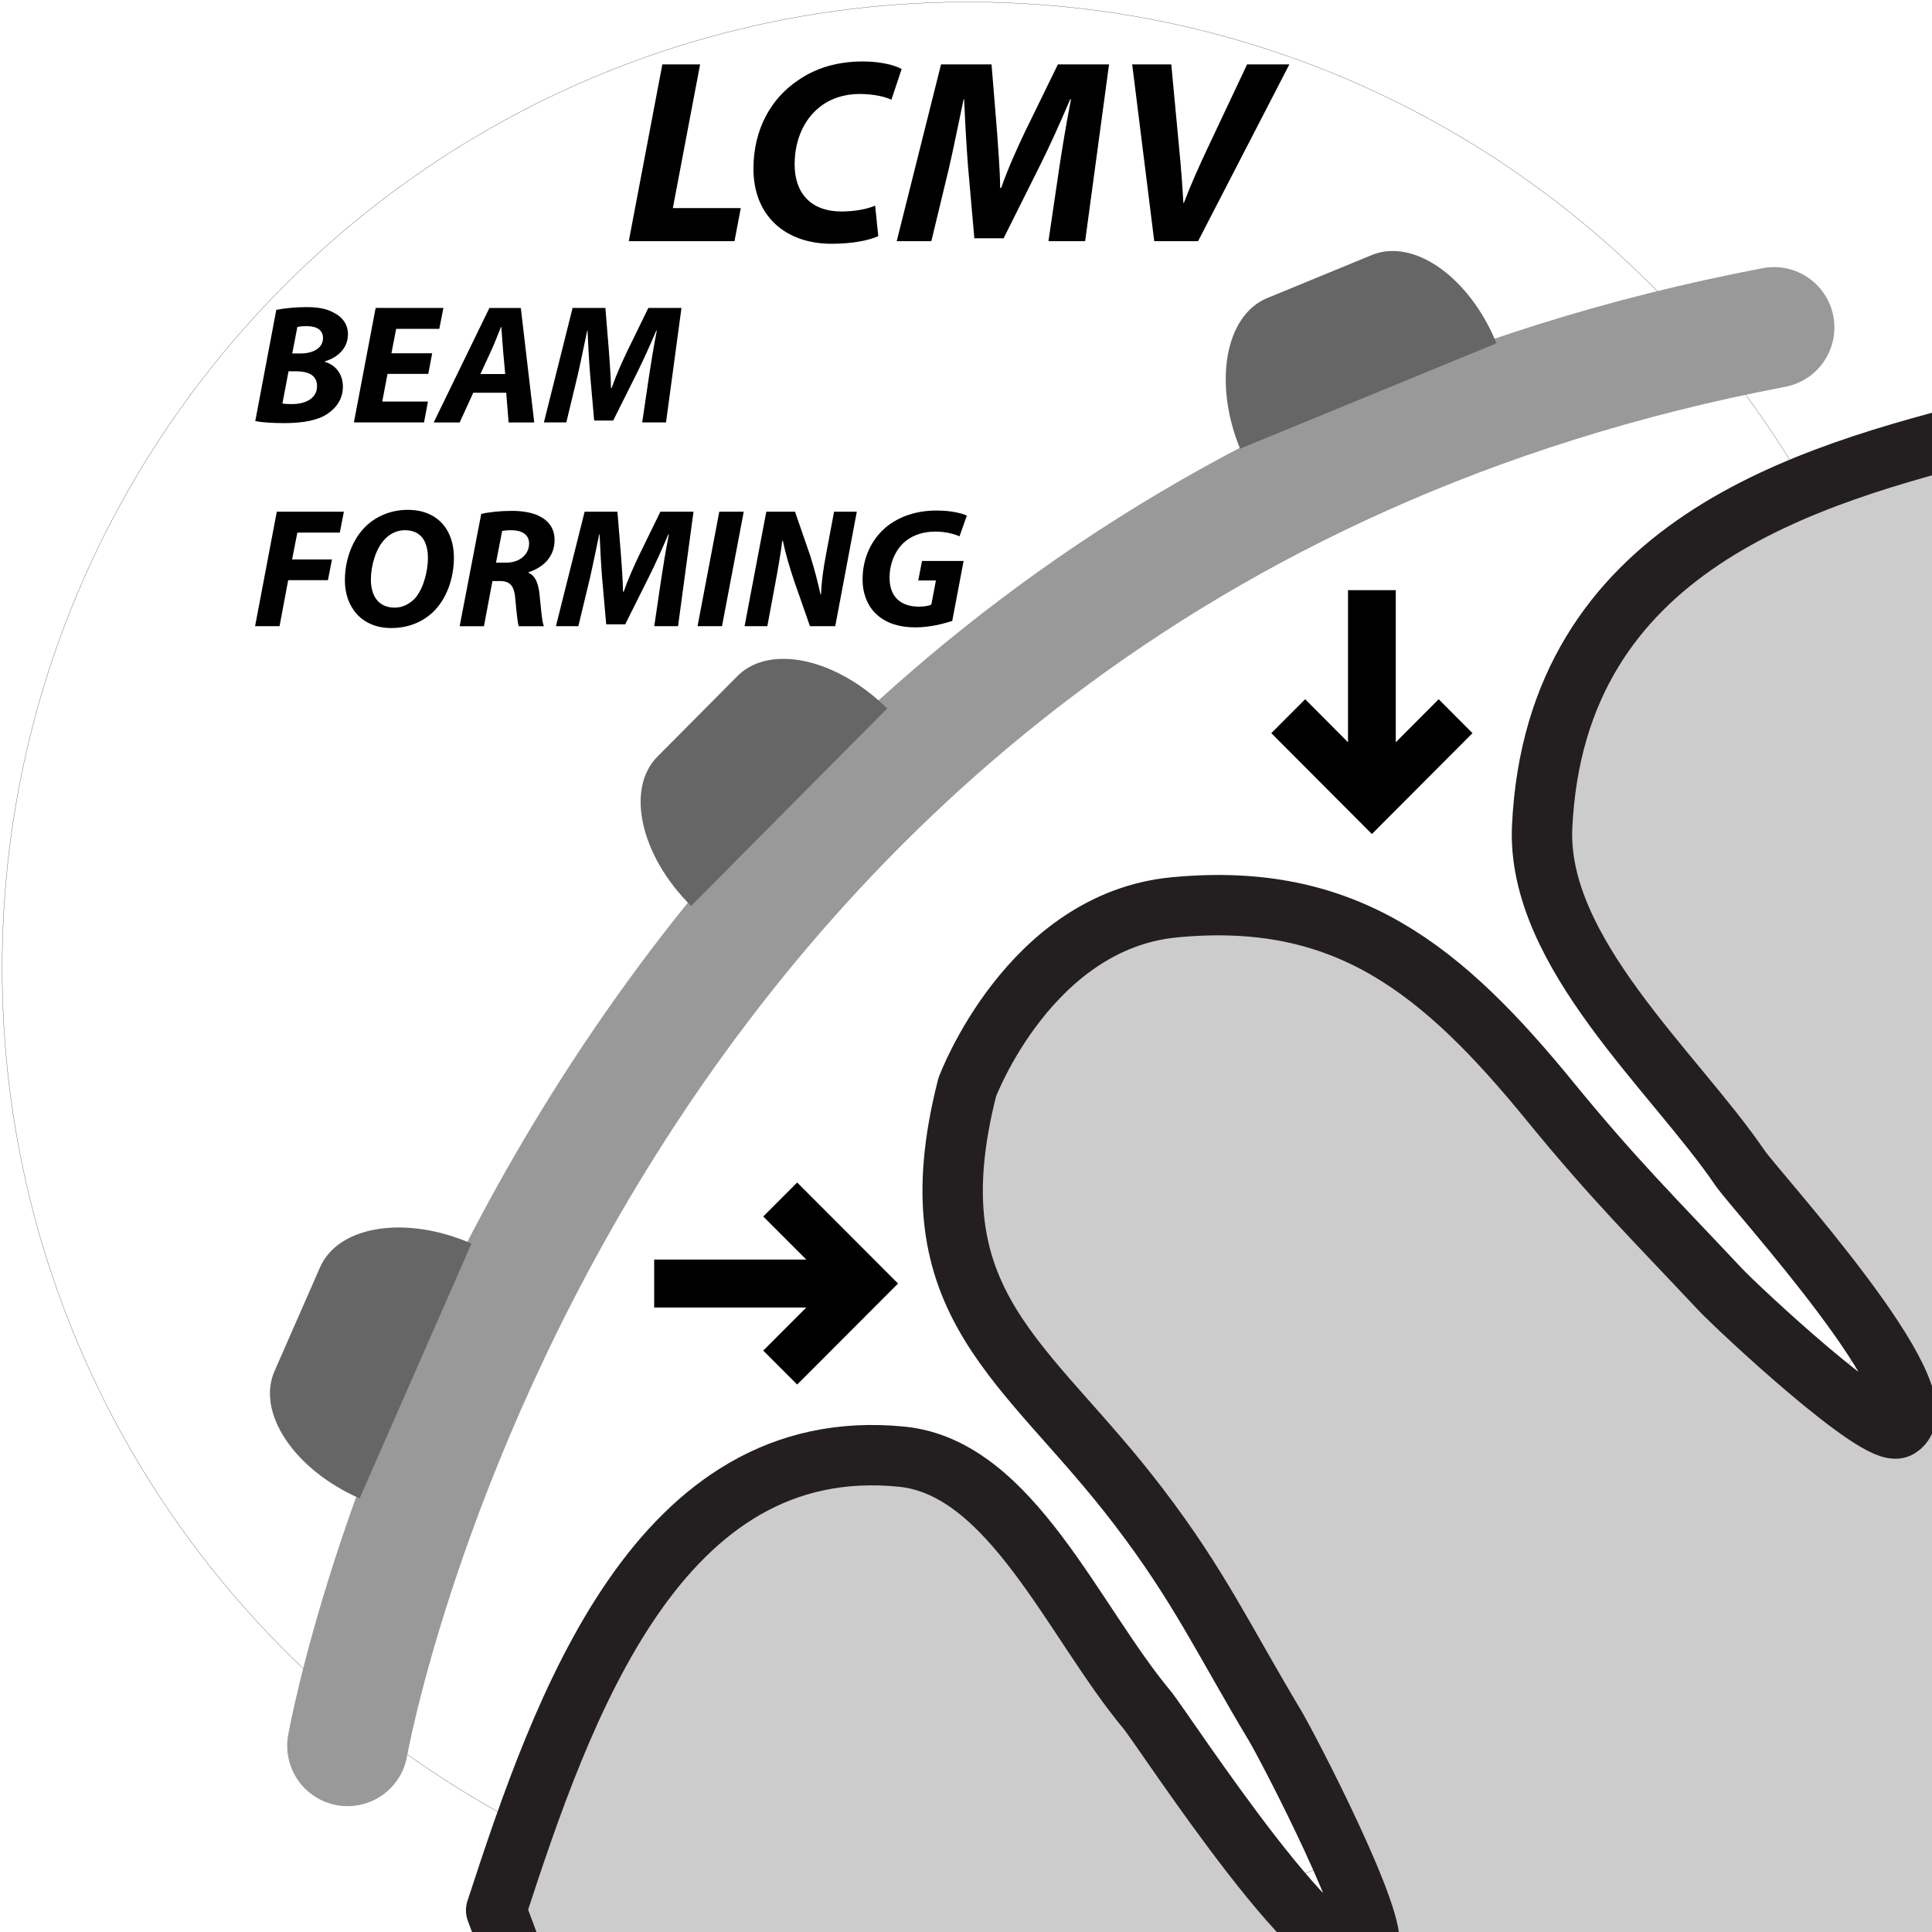 <?xml version="1.0" encoding="utf-8"?>
<!-- Generator: Adobe Illustrator 16.0.3, SVG Export Plug-In . SVG Version: 6.00 Build 0)  -->
<!DOCTYPE svg PUBLIC "-//W3C//DTD SVG 1.1//EN" "http://www.w3.org/Graphics/SVG/1.1/DTD/svg11.dtd">
<svg version="1.1" id="Layer_1" xmlns="http://www.w3.org/2000/svg" xmlns:xlink="http://www.w3.org/1999/xlink" x="0px" y="0px"
	 width="96px" height="96px" viewBox="0 0 96 96" enable-background="new 0 0 96 96" xml:space="preserve">
<g id="Layer_1_1_">
</g>
<path fill="none" stroke="#000000" stroke-width="0.01" stroke-miterlimit="10" d="M96.1,48.098
	c0,26.498-21.49,47.988-47.994,47.988c-26.51,0-48-21.49-48-47.988c0-26.507,21.49-47.998,48-47.998
	C74.609,0.1,96.1,21.59,96.1,48.098z"/>
<path fill="none" stroke="#999999" stroke-width="6" stroke-linecap="round" stroke-linejoin="round" stroke-miterlimit="10" d="
	M88.15,16.272c-60.501,11.54-70.879,70.475-70.879,70.475"/>
<path fill="none" stroke="#000000" stroke-width="3" stroke-linecap="round" stroke-linejoin="round" stroke-miterlimit="10" d="
	M95.887,34.294"/>
<path fill="#949494" d="M40.906,94.251c0.047,0.092,0.091,0.185,0.137,0.274c0.129-0.127,0.045-0.256,0.004-0.385
	C41,94.178,40.953,94.214,40.906,94.251z"/>
<path fill="#CCCCCC" stroke="#231F20" stroke-width="3" stroke-linecap="round" stroke-linejoin="round" stroke-miterlimit="10" d="
	M110.547,111.631l6.236-77.67L98.896,21.309c-9.19,2.316-21.597,5.802-22.267,19.756c-0.301,6.239,6.554,12.158,9.839,16.983
	c0.756,1.114,10.258,11.474,7.873,12.9c-0.999,0.59-8.015-5.97-8.882-6.897c-3.299-3.514-5.262-5.443-8.367-9.238
	c-5.438-6.675-10.215-10.544-18.741-9.728c-7.213,0.691-10.289,8.937-10.289,8.937c-2.779,10.877,2.938,13.509,8.518,20.848
	c3.011,3.945,4.207,6.586,6.754,10.84c0.675,1.12,5.3,10.039,4.651,11.093c-1.559,2.511-10.147-10.835-10.995-11.85
	c-3.691-4.437-6.767-12.025-12.17-12.57c-12.102-1.223-16.866,12.406-20.167,22.54l4.914,13.164L110.547,111.631z"/>
<path fill="#666666" d="M74.361,17.058L74.361,17.058c-1.338-3.278-4.106-5.242-6.195-4.386l-5.193,2.137
	c-2.089,0.855-2.695,4.207-1.356,7.486l0,0"/>
<path fill="#666666" d="M44.083,35.205L44.083,35.205c-2.514-2.494-5.843-3.219-7.438-1.613l-3.976,4.002
	c-1.592,1.604-0.845,4.926,1.671,7.422l0,0"/>
<path fill="#666666" d="M23.427,61.793L23.427,61.793c-3.246-1.422-6.611-0.898-7.521,1.172l-2.265,5.165
	c-0.909,2.07,0.984,4.901,4.229,6.324l0,0"/>
<path d="M66.982,29.326v7.556l-2.129-2.138L63.17,36.43l4.998,5.012l4.999-5.012l-1.679-1.686l-2.133,2.139v-7.557"/>
<path d="M32.506,64.971h7.556l-2.137,2.139l1.686,1.687l5.012-5.019l-5.012-5.019l-1.686,1.687l2.139,2.14h-7.558"/>
<g>
	<path d="M13.729,15.396c0.405-0.076,0.928-0.135,1.494-0.135c0.591,0,1.03,0.076,1.409,0.304c0.38,0.194,0.658,0.557,0.658,1.038
		c0,0.717-0.532,1.173-1.147,1.35v0.025c0.548,0.168,0.895,0.616,0.895,1.24c0,0.607-0.329,1.055-0.776,1.35
		c-0.481,0.321-1.198,0.456-2.144,0.456c-0.641,0-1.156-0.042-1.434-0.101L13.729,15.396z M14.033,20.054
		c0.143,0.017,0.287,0.025,0.464,0.025c0.658,0,1.257-0.262,1.257-0.895c0-0.565-0.473-0.734-1.038-0.734h-0.379L14.033,20.054z
		 M14.522,17.564h0.405c0.667,0,1.123-0.287,1.123-0.768c0-0.414-0.337-0.59-0.802-0.59c-0.211,0-0.38,0.017-0.473,0.042
		L14.522,17.564z"/>
	<path d="M21.281,18.577h-2.025l-0.262,1.375h2.27L21.07,20.99h-3.485l1.08-5.688h3.367l-0.203,1.038h-2.144l-0.236,1.215h2.025
		L21.281,18.577z"/>
	<path d="M23.516,19.514l-0.675,1.477H21.55l2.768-5.688h1.561l0.667,5.688h-1.274l-0.118-1.477H23.516z M25.103,18.585l-0.11-1.224
		c-0.025-0.312-0.059-0.768-0.084-1.114h-0.017c-0.143,0.346-0.304,0.785-0.456,1.114l-0.565,1.224H25.103z"/>
	<path d="M31.911,20.99l0.346-2.346c0.093-0.616,0.22-1.401,0.38-2.219h-0.025c-0.312,0.734-0.667,1.519-0.979,2.143l-1.164,2.329
		h-0.945l-0.203-2.304c-0.05-0.625-0.093-1.409-0.126-2.168h-0.017c-0.161,0.751-0.329,1.603-0.473,2.219l-0.565,2.346h-1.114
		l1.426-5.688h1.629l0.177,2.16c0.034,0.532,0.093,1.182,0.101,1.814h0.034c0.219-0.633,0.523-1.299,0.768-1.814l1.055-2.16h1.646
		l-0.768,5.688H31.911z"/>
	<path d="M13.754,25.427h3.333l-0.202,1.038h-2.11l-0.261,1.333h1.983l-0.203,1.03H14.32l-0.43,2.287h-1.215L13.754,25.427z"/>
	<path d="M22.555,27.705c0,1.038-0.363,2.042-1.013,2.684c-0.531,0.515-1.249,0.818-2.101,0.818c-1.477,0-2.304-1.046-2.304-2.371
		c0-1.029,0.38-2.05,1.046-2.692c0.532-0.506,1.257-0.81,2.076-0.81C21.762,25.334,22.555,26.347,22.555,27.705z M19.137,26.777
		c-0.456,0.447-0.708,1.333-0.708,2.017c0,0.801,0.363,1.4,1.189,1.4c0.354,0,0.692-0.16,0.954-0.413
		c0.447-0.447,0.692-1.384,0.692-2.042c0-0.709-0.253-1.393-1.147-1.393C19.736,26.347,19.399,26.507,19.137,26.777z"/>
	<path d="M23.912,25.537c0.38-0.093,0.954-0.152,1.519-0.152c0.54,0,1.097,0.084,1.493,0.329c0.372,0.219,0.633,0.582,0.633,1.114
		c0,0.844-0.565,1.367-1.291,1.604v0.034c0.337,0.143,0.481,0.523,0.54,1.038c0.067,0.633,0.118,1.375,0.219,1.612h-1.249
		c-0.05-0.152-0.109-0.641-0.168-1.342c-0.051-0.692-0.287-0.903-0.768-0.903h-0.371l-0.422,2.245H22.84L23.912,25.537z
		 M24.646,27.958h0.506c0.658,0,1.139-0.396,1.139-0.954c0-0.456-0.388-0.658-0.869-0.658c-0.228,0-0.371,0.017-0.472,0.042
		L24.646,27.958z"/>
	<path d="M32.51,31.114l0.346-2.346c0.093-0.616,0.22-1.401,0.38-2.219H33.21c-0.312,0.734-0.667,1.519-0.979,2.143l-1.164,2.329
		h-0.945l-0.203-2.304c-0.05-0.625-0.093-1.409-0.126-2.168h-0.017c-0.161,0.751-0.329,1.603-0.473,2.219l-0.565,2.346h-1.114
		l1.426-5.688h1.629l0.177,2.16c0.034,0.532,0.093,1.182,0.101,1.814h0.034c0.219-0.633,0.523-1.299,0.768-1.814l1.055-2.16h1.646
		l-0.768,5.688H32.51z"/>
	<path d="M36.956,25.427l-1.08,5.688h-1.215l1.08-5.688H36.956z"/>
	<path d="M36.997,31.114l1.08-5.688h1.426l0.751,2.169c0.228,0.726,0.38,1.316,0.515,1.94h0.025
		c0.025-0.582,0.101-1.207,0.262-2.042l0.388-2.067h1.13l-1.071,5.688h-1.257l-0.793-2.27c-0.253-0.768-0.405-1.282-0.557-1.983
		l-0.025,0.009c-0.067,0.548-0.203,1.358-0.372,2.253l-0.371,1.991H36.997z"/>
	<path d="M47.316,30.853c-0.439,0.144-1.122,0.321-1.839,0.321c-0.785,0-1.426-0.203-1.899-0.625
		c-0.456-0.405-0.717-1.029-0.717-1.755c0-1.063,0.438-1.983,1.164-2.599c0.642-0.532,1.519-0.827,2.506-0.827
		c0.743,0,1.291,0.144,1.51,0.253l-0.363,1.029c-0.262-0.118-0.7-0.236-1.207-0.236c-0.565,0-1.072,0.161-1.451,0.456
		c-0.49,0.388-0.819,1.063-0.819,1.839c0,0.954,0.565,1.435,1.46,1.435c0.278,0,0.481-0.042,0.616-0.102l0.228-1.198h-0.877
		l0.186-0.97h2.067L47.316,30.853z"/>
</g>
<g>
	<path d="M32.912,3.199h1.876l-1.355,7.142h3.376l-0.313,1.642h-5.252L32.912,3.199z"/>
	<path d="M43.641,11.735c-0.469,0.208-1.264,0.378-2.32,0.378c-2.319,0-3.883-1.408-3.883-3.728c0-1.968,0.886-3.507,2.215-4.393
		c0.913-0.638,1.995-0.938,3.233-0.938c0.952,0,1.668,0.222,1.916,0.377l-0.508,1.525c-0.261-0.13-0.834-0.287-1.59-0.287
		c-0.756,0-1.473,0.235-2.007,0.678c-0.743,0.599-1.212,1.603-1.212,2.828c0,1.395,0.782,2.333,2.333,2.333
		c0.612,0,1.225-0.104,1.668-0.287L43.641,11.735z"/>
	<path d="M52.097,11.983l0.534-3.623c0.143-0.951,0.34-2.164,0.587-3.428h-0.04c-0.481,1.134-1.028,2.346-1.512,3.311l-1.797,3.597
		h-1.454l-0.313-3.558c-0.077-0.964-0.143-2.177-0.195-3.35h-0.025c-0.248,1.16-0.508,2.477-0.73,3.428l-0.874,3.623h-1.72
		l2.202-8.784h2.509l0.273,3.336c0.052,0.821,0.145,1.825,0.156,2.802h0.052c0.339-0.978,0.808-2.007,1.188-2.802l1.629-3.336h2.541
		l-1.187,8.784H52.097z"/>
	<path d="M57.354,11.983l-1.096-8.784H58.2l0.393,4.183c0.091,0.925,0.156,1.786,0.208,2.698h0.026C59.153,9.22,59.57,8.282,60,7.37
		l1.968-4.17h2.099l-4.536,8.784H57.354z"/>
</g>
</svg>
